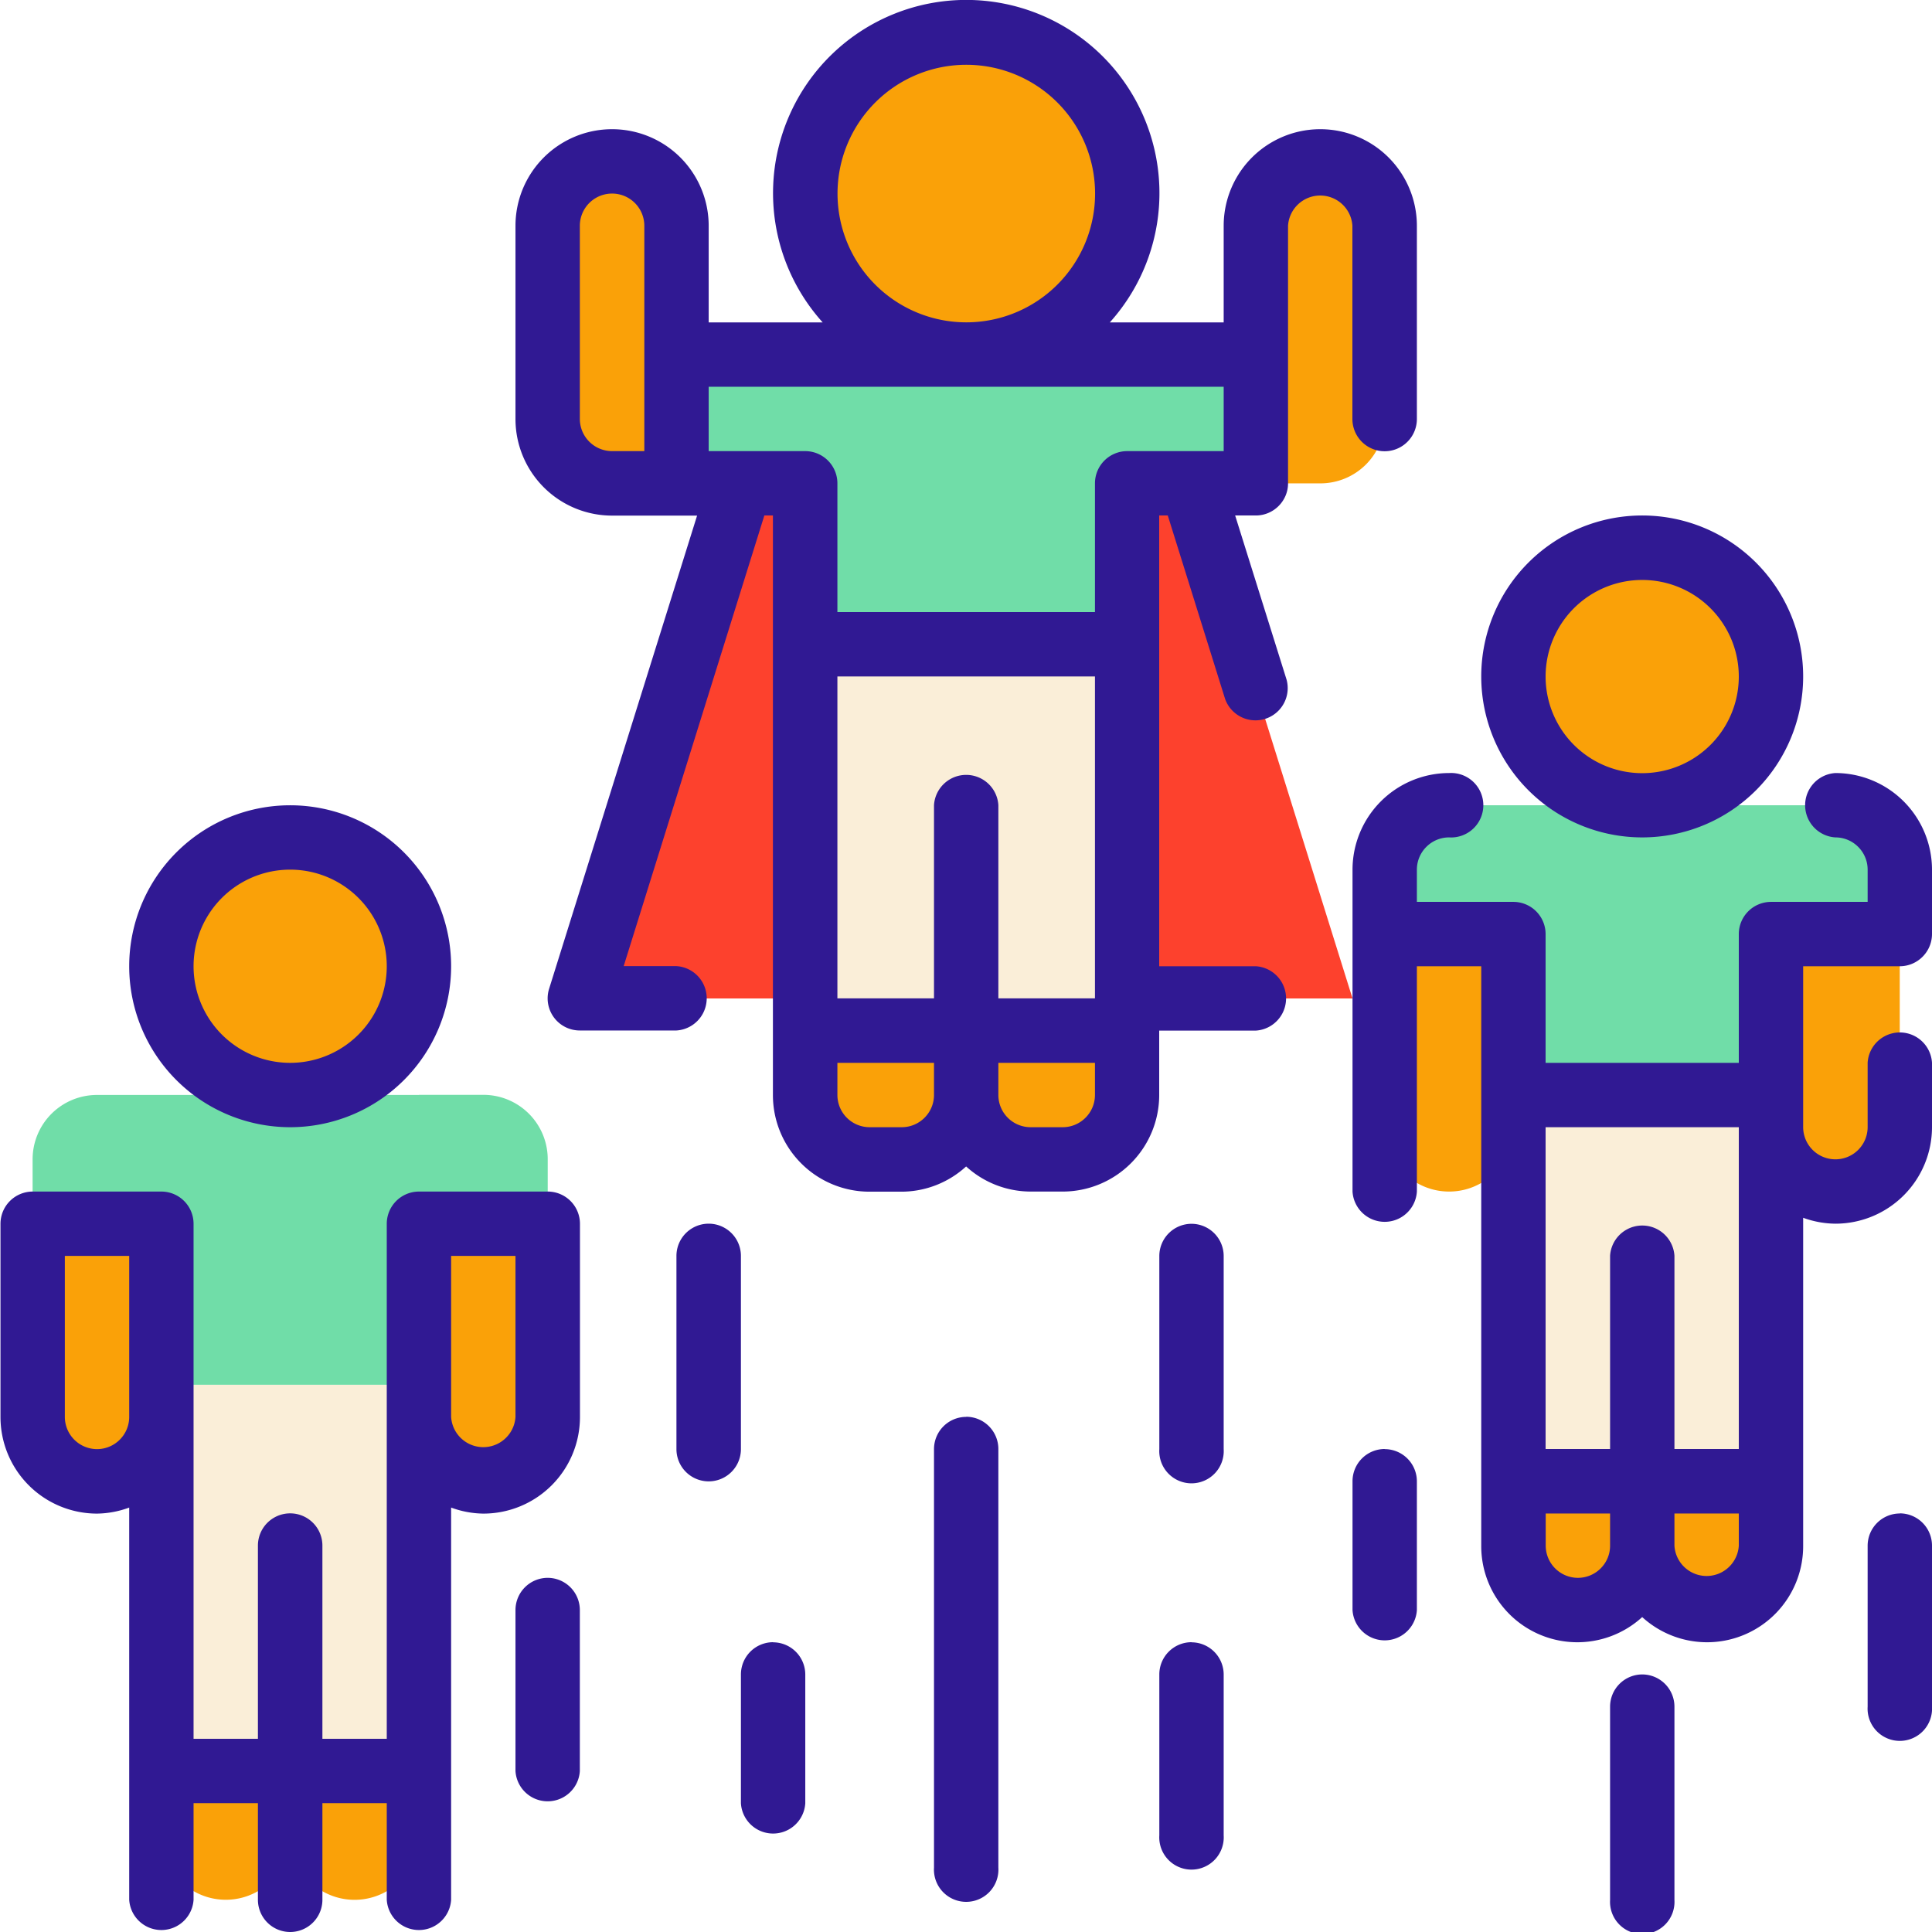 <svg width="16" height="16" fill="none" xmlns="http://www.w3.org/2000/svg"><g clip-path="url(#clip0)"><path d="M6.669 8.535h1.333v.533a.533.533 0 0 1-.533.533h-.267a.533.533 0 0 1-.533-.533v-.533zM8.002 8.535h1.333v.533a.533.533 0 0 1-.533.533h-.267a.533.533 0 0 1-.533-.533v-.533zM9.335 1.603a1.333 1.333 0 1 1-2.666 0 1.333 1.333 0 0 1 2.666 0z" fill="#FAA108"/><path d="M6.669 5.336h2.666v3.2H6.669v-3.2z" fill="#FAEED8"/><path d="M10.934 1.337c.295 0 .534.238.534.533v1.6a.533.533 0 0 1-.534.533h-.533V1.87c0-.295.239-.533.533-.533z" fill="#FAA108"/><path d="M9.335 2.936H5.602v1.067H6.67v1.333h2.666V4.003H10.4V2.936H9.335z" fill="#70DDA8"/><path d="M5.602 4.003H5.07a.533.533 0 0 1-.533-.533v-1.6a.533.533 0 0 1 1.066 0v2.133z" fill="#FAA108"/><path d="M4.802 8.269H6.67V4.003h-.533L4.802 8.269zM11.201 8.269H9.335V4.003h.533l1.333 4.266z" fill="#FD412D"/><path d="M12.534 9.068h2.133v3.2h-2.133v-3.2z" fill="#FAEED8"/><path d="M14.667 7.735h1.066v1.6a.533.533 0 1 1-1.066 0v-1.6z" fill="#FAA108"/><path d="M14.667 6.669H12a.533.533 0 0 0-.533.533v.533h1.066v1.333h2.133V7.735h1.066v-.533a.533.533 0 0 0-.533-.533h-.533z" fill="#70DDA8"/><path d="M11.468 7.735h1.066v1.6a.533.533 0 0 1-1.066 0v-1.6zM14.667 5.602a1.066 1.066 0 1 1-2.133 0 1.066 1.066 0 0 1 2.133 0zM13.6 12.268h1.067v.533a.533.533 0 0 1-1.066 0v-.533z" fill="#FAA108"/><path d="M12.534 12.268h1.067v.533a.533.533 0 0 1-1.067 0v-.533z" fill="#FAA108"/><path d="M1.337 11.468h2.132v3.2H1.337v-3.2z" fill="#FAEED8"/><path d="M3.47 10.135h1.066v1.6a.533.533 0 0 1-1.067 0v-1.6z" fill="#FAA108"/><path d="M3.47 9.068H.803a.533.533 0 0 0-.533.533v.534h1.067v1.333H3.47v-1.333h1.066V9.6a.533.533 0 0 0-.533-.533H3.47z" fill="#70DDA8"/><path d="M.27 10.135h1.067v1.6a.533.533 0 0 1-1.067 0v-1.6zM3.47 8.002a1.066 1.066 0 1 1-2.134 0 1.066 1.066 0 0 1 2.133 0zM2.403 14.667H3.47v.533a.533.533 0 0 1-1.067 0v-.533zM1.337 14.667h1.066v.533a.533.533 0 0 1-1.066 0v-.533z" fill="#FAA108"/><path d="M11.2 3.47a.267.267 0 0 0 .534 0v-1.6a.8.8 0 1 0-1.6 0v.8h-.943a1.6 1.6 0 1 0-2.378 0h-.944v-.8a.8.8 0 1 0-1.6 0v1.6a.8.8 0 0 0 .8.8h.704L4.548 8.187a.266.266 0 0 0 .254.347h.8a.267.267 0 0 0 0-.533h-.437L6.33 4.269h.071v4.8a.8.8 0 0 0 .8.8h.266a.795.795 0 0 0 .534-.209.795.795 0 0 0 .533.208H8.8a.8.8 0 0 0 .8-.8v-.533h.8a.267.267 0 0 0 0-.533h-.8V4.269h.071l.475 1.52a.267.267 0 0 0 .509-.16l-.426-1.36h.171c.147 0 .267-.12.267-.266V1.87a.267.267 0 0 1 .533 0v1.6zM6.936 1.603a1.066 1.066 0 1 1 2.133 0 1.066 1.066 0 0 1-2.133 0zM4.802 3.47v-1.6a.267.267 0 0 1 .534 0v1.866h-.267a.267.267 0 0 1-.267-.267zm4.266 4.798h-.8v-1.6a.267.267 0 0 0-.533 0v1.6h-.8V5.602h2.133v2.666zm-1.6 1.067h-.266a.267.267 0 0 1-.267-.267v-.266h.8v.266c0 .147-.12.267-.267.267zm1.6-.267c0 .147-.12.267-.267.267h-.266a.267.267 0 0 1-.267-.267v-.266h.8v.266zm.267-5.332a.267.267 0 0 0-.267.267v1.066H6.935V4.003a.267.267 0 0 0-.266-.267h-.8v-.533h4.265v.533h-.8zM14.933 8.002h.8c.147 0 .267-.12.267-.267v-.533a.801.801 0 0 0-.8-.8.267.267 0 0 0 0 .533c.147 0 .267.12.267.267v.267h-.8a.267.267 0 0 0-.267.266v1.067h-1.6V7.735a.267.267 0 0 0-.266-.266h-.8v-.267c0-.147.12-.267.267-.267a.267.267 0 1 0 0-.533.801.801 0 0 0-.8.8v2.666a.267.267 0 0 0 .533 0V8.002h.533V12.8a.796.796 0 0 0 1.333.592.796.796 0 0 0 1.333-.592v-2.715a.793.793 0 0 0 .267.049.8.8 0 0 0 .8-.8v-.533a.267.267 0 0 0-.533 0v.533a.267.267 0 1 1-.534 0V8.002zM14.4 9.335V12h-.533v-1.6a.267.267 0 0 0-.533 0v1.6H12.8V9.335h1.6zm-1.333 3.732a.267.267 0 0 1-.266-.266v-.267h.533v.267c0 .147-.12.266-.267.266zm1.333-.266a.267.267 0 0 1-.533 0v-.267h.533v.267z" fill="#301993"/><path d="M13.6 6.935a1.333 1.333 0 1 0 0-2.666 1.333 1.333 0 0 0 0 2.666zm0-2.132a.8.8 0 1 1 0 1.6.8.8 0 0 1 0-1.6zM4.536 9.868H3.469a.267.267 0 0 0-.266.267V14.4H2.67v-1.6a.267.267 0 0 0-.534 0v1.6h-.533v-4.265a.267.267 0 0 0-.266-.267H.27a.267.267 0 0 0-.266.267v1.6a.8.8 0 0 0 .8.8.793.793 0 0 0 .266-.05v3.248a.267.267 0 0 0 .533 0v-.8h.533v.8a.267.267 0 0 0 .534 0v-.8h.533v.8a.267.267 0 0 0 .533 0v-3.248a.793.793 0 0 0 .267.05.8.8 0 0 0 .8-.8v-1.6a.267.267 0 0 0-.267-.267zM.803 12.001a.267.267 0 0 1-.266-.267v-1.333h.533v1.333c0 .148-.12.267-.267.267zm3.466-.267a.267.267 0 0 1-.533 0v-1.333h.533v1.333zM2.403 9.335a1.333 1.333 0 1 0 0-2.666 1.333 1.333 0 0 0 0 2.666zm0-2.133a.8.8 0 1 1 0 1.6.8.8 0 0 1 0-1.6zM8.002 11.734a.267.267 0 0 0-.267.267v3.466a.267.267 0 1 0 .533 0V12a.267.267 0 0 0-.266-.267zM9.868 10.135a.267.267 0 0 0-.267.266v1.6a.267.267 0 1 0 .533 0v-1.6a.267.267 0 0 0-.266-.266zM6.136 10.401a.267.267 0 1 0-.534 0v1.6a.267.267 0 1 0 .534 0v-1.6zM11.467 12a.267.267 0 0 0-.266.268v1.066a.267.267 0 0 0 .533 0v-1.066a.267.267 0 0 0-.267-.267zM13.6 13.867a.267.267 0 0 0-.266.267v1.6a.267.267 0 1 0 .533 0v-1.6a.267.267 0 0 0-.267-.267zM15.733 12.534a.267.267 0 0 0-.266.267v1.333a.267.267 0 1 0 .533 0V12.8a.267.267 0 0 0-.267-.267z" fill="#301993"/><path d="M4.536 13.067a.267.267 0 0 0-.267.267v1.333a.267.267 0 0 0 .533 0v-1.333a.267.267 0 0 0-.266-.267zM9.868 13.6a.267.267 0 0 0-.267.267V15.2a.267.267 0 1 0 .533 0v-1.333a.267.267 0 0 0-.266-.266zM6.402 13.6a.267.267 0 0 0-.266.267v1.067a.267.267 0 0 0 .533 0v-1.067a.267.267 0 0 0-.267-.266z" fill="#301993"/></g><defs><clipPath id="clip0"><path fill="#fff" d="M0 0h16v16H0z"/></clipPath></defs></svg>